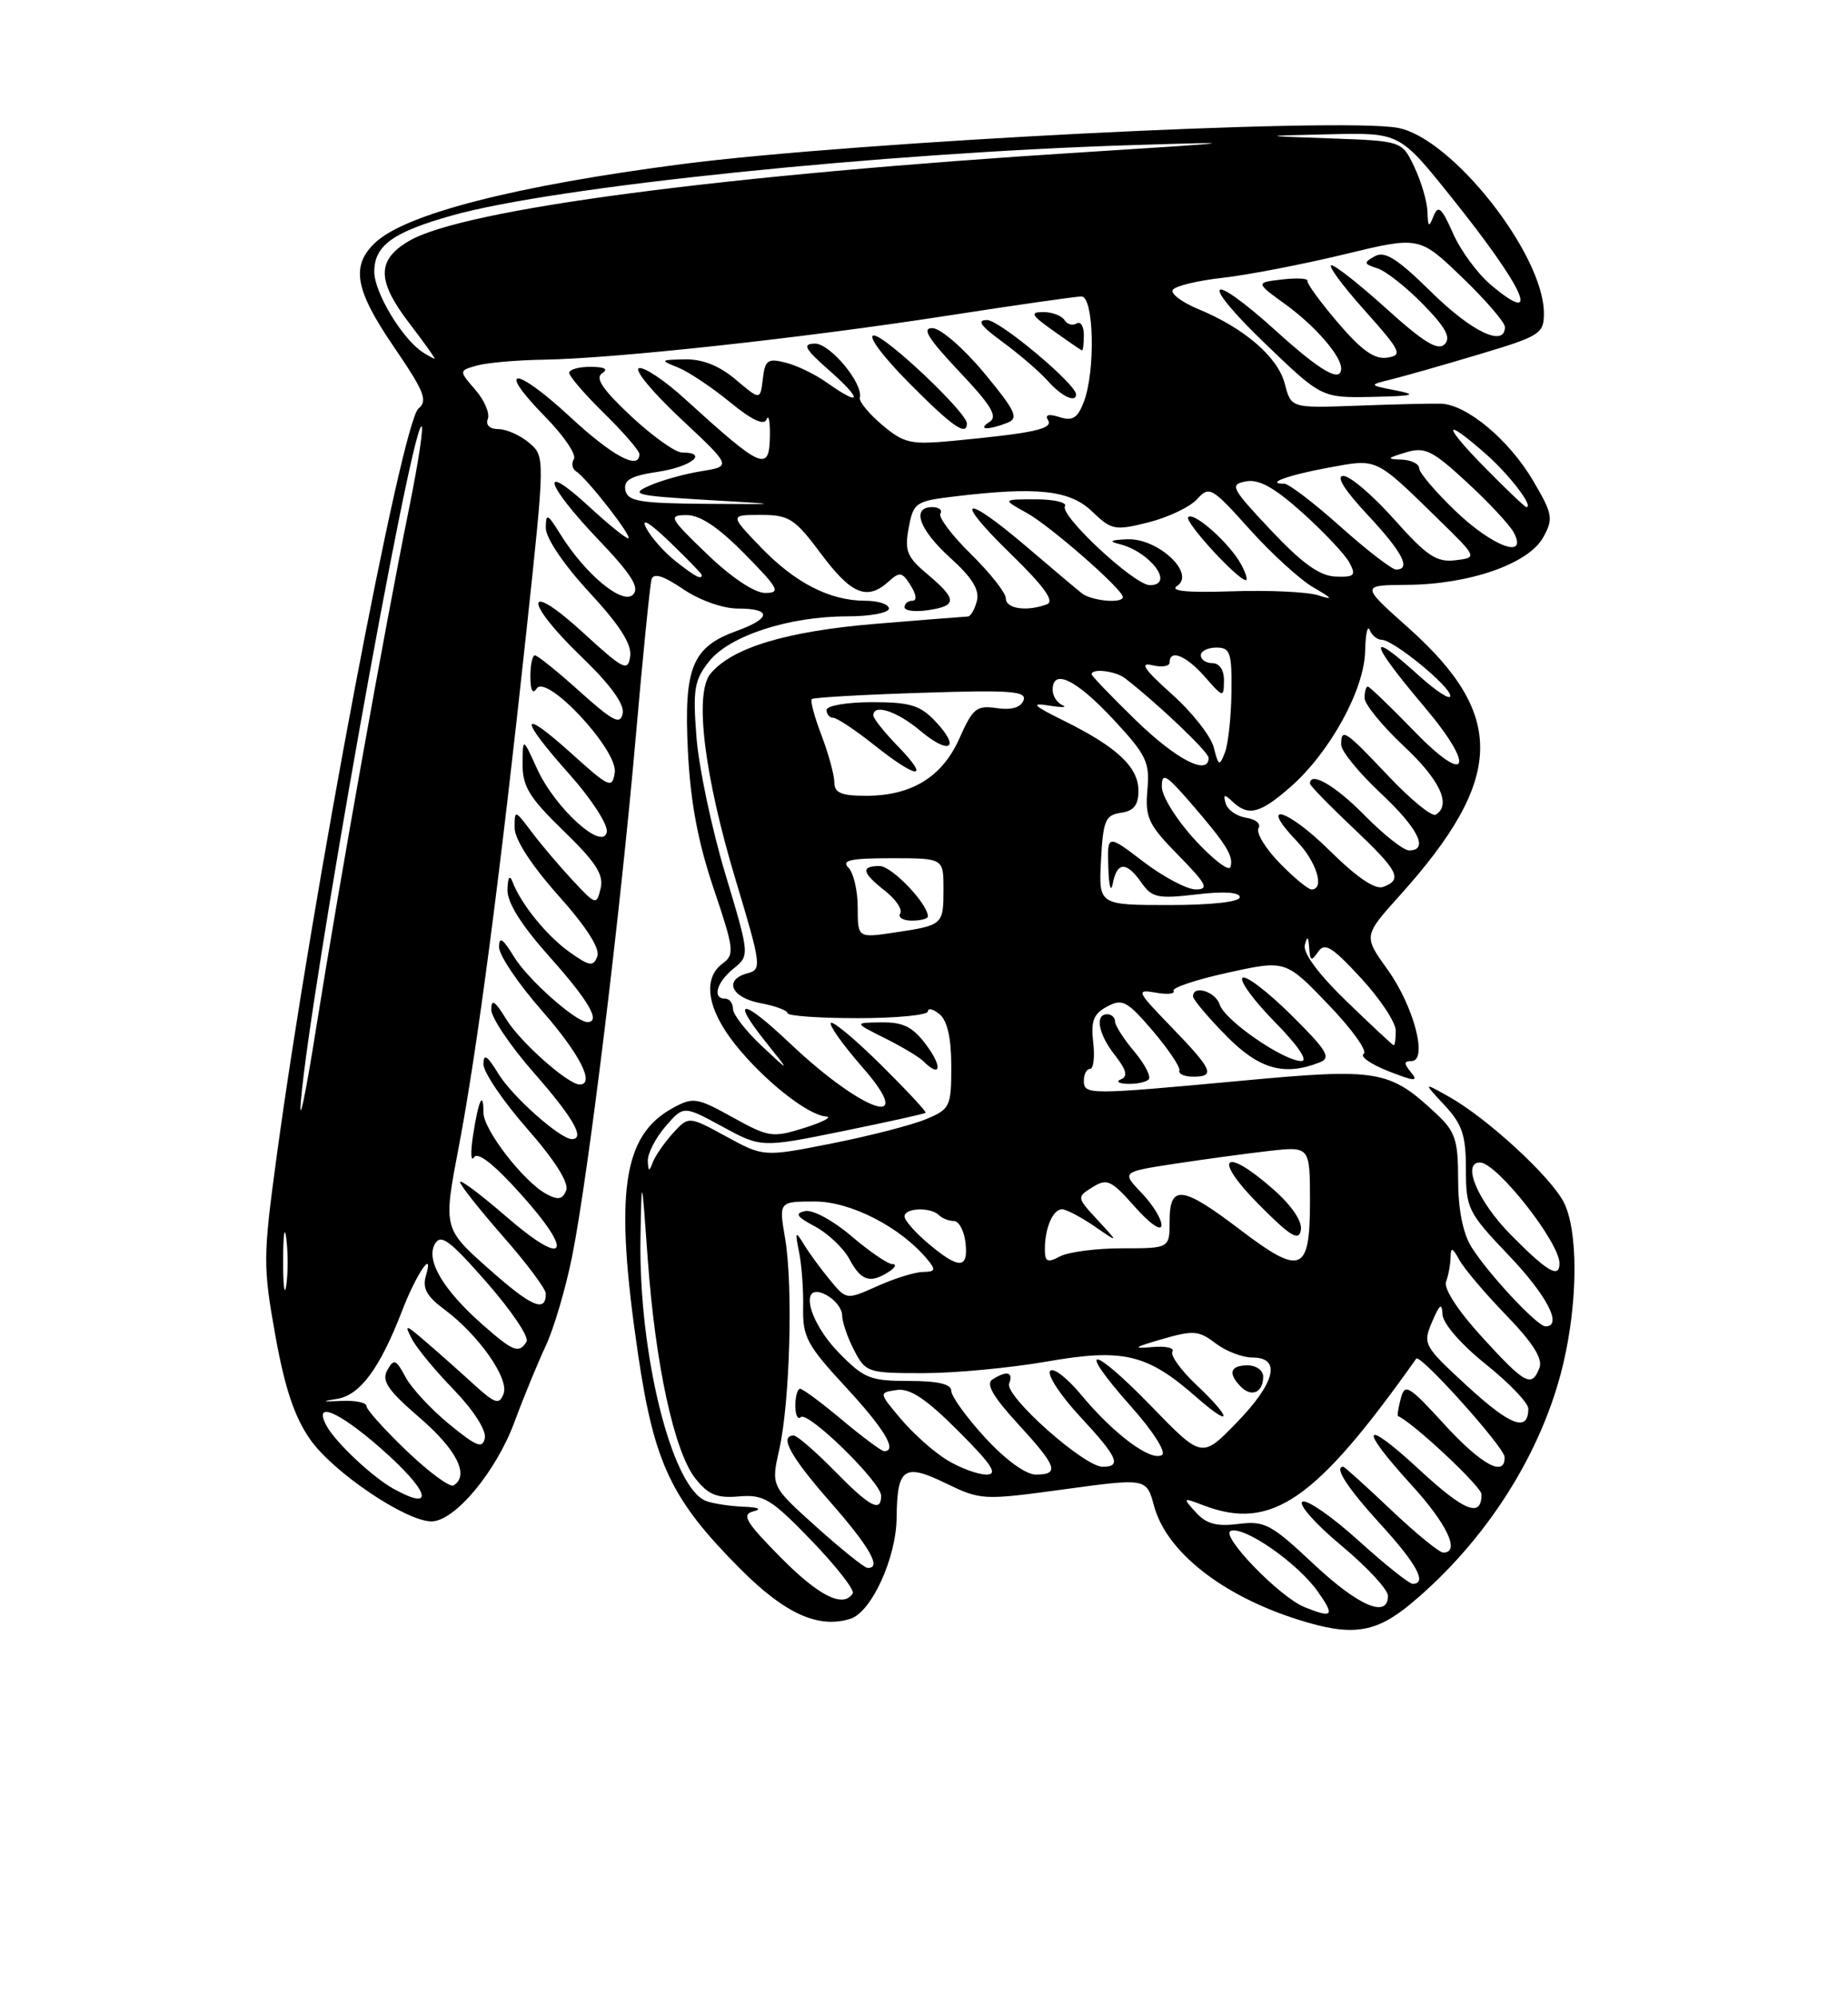 <?xml version="1.0" encoding="UTF-8" standalone="no"?>
<!DOCTYPE svg PUBLIC "-//W3C//DTD SVG 1.1//EN" "http://www.w3.org/Graphics/SVG/1.1/DTD/svg11.dtd" >
<svg xmlns="http://www.w3.org/2000/svg" xmlns:xlink="http://www.w3.org/1999/xlink" version="1.1" viewBox="0 0 237 256">
 <g >
 <path fill="currentColor"
d=" M 180.99 205.51 C 190.65 197.44 197.81 186.15 200.49 174.76 C 202.38 166.75 202.40 157.68 200.54 154.08 C 198.84 150.78 190.73 143.33 185.88 140.60 C 182.50 138.70 182.50 138.70 185.25 141.65 C 187.53 144.10 188.00 145.51 188.00 149.88 C 188.00 154.90 188.26 155.42 193.50 160.91 C 198.41 166.06 200.45 170.00 198.20 170.00 C 197.14 170.00 190.78 163.18 188.68 159.79 C 187.61 158.05 187.00 154.95 187.00 151.22 C 187.00 146.13 186.64 145.04 184.25 142.80 C 178.19 137.13 176.82 136.89 159.34 138.51 C 139.50 140.35 139.00 140.35 139.00 138.50 C 139.00 137.68 139.36 137.00 139.80 137.00 C 140.24 137.00 140.42 135.46 140.20 133.59 C 139.88 130.87 140.24 129.94 141.99 129.01 C 143.94 127.96 144.55 128.29 147.84 132.13 C 149.85 134.49 151.39 136.78 151.25 137.21 C 151.11 137.64 151.90 138.00 153.00 138.00 C 155.91 138.00 155.53 137.12 150.25 131.66 C 145.76 127.03 145.65 126.78 148.22 127.23 C 149.72 127.50 150.74 127.39 150.50 127.00 C 150.26 126.61 153.40 125.56 157.47 124.67 C 164.87 123.04 164.87 123.04 170.36 128.76 C 173.38 131.90 175.42 134.74 174.89 135.07 C 174.36 135.40 175.78 136.39 178.04 137.29 C 181.44 138.62 181.95 138.65 180.96 137.45 C 180.02 136.31 180.03 136.00 181.01 136.00 C 183.16 136.00 181.34 129.00 177.96 124.29 C 174.85 119.96 174.85 119.96 179.54 114.75 C 192.94 99.85 193.19 91.68 180.62 80.47 C 174.50 75.01 174.50 75.01 180.50 74.96 C 188.47 74.90 196.03 72.26 197.90 68.89 C 199.24 66.48 199.14 65.92 196.65 61.67 C 193.56 56.39 188.08 51.82 184.77 51.74 C 183.52 51.71 178.69 51.82 174.04 52.00 C 165.58 52.31 165.58 52.31 164.77 49.19 C 163.88 45.76 159.59 42.06 153.68 39.62 C 151.58 38.75 150.10 37.64 150.41 37.15 C 150.71 36.66 153.61 35.96 156.86 35.60 C 160.11 35.23 167.10 33.88 172.39 32.60 C 182.02 30.27 182.02 30.27 187.51 35.55 C 190.53 38.45 193.00 41.32 193.00 41.91 C 193.00 44.56 188.77 42.56 183.59 37.46 C 179.21 33.15 177.60 32.13 176.32 32.84 C 174.85 33.66 174.88 33.83 176.64 34.39 C 177.72 34.73 180.36 36.81 182.50 39.00 C 185.42 41.99 186.12 43.28 185.26 44.14 C 184.41 44.99 182.56 43.86 177.89 39.64 C 174.46 36.54 171.25 34.00 170.75 34.00 C 170.25 34.00 172.15 36.59 174.98 39.75 C 179.69 45.03 179.93 45.53 177.90 45.84 C 176.28 46.09 174.61 44.91 171.60 41.38 C 169.34 38.74 167.58 36.32 167.68 36.00 C 167.78 35.68 166.32 35.60 164.43 35.82 C 161.00 36.22 161.00 36.22 164.89 39.04 C 168.65 41.76 172.00 45.62 172.00 47.22 C 172.00 49.11 169.39 47.61 163.74 42.50 C 154.90 34.50 153.63 35.75 162.21 44.00 C 169.49 51.00 169.49 51.00 176.00 50.87 C 181.33 50.76 181.87 50.61 179.00 50.04 C 175.50 49.35 175.50 49.35 178.50 48.61 C 180.15 48.20 185.21 46.76 189.75 45.40 C 197.51 43.08 198.00 42.77 198.00 40.16 C 198.00 32.63 186.24 17.70 179.28 16.39 C 171.90 15.01 109.76 18.15 87.50 21.03 C 66.26 23.78 52.10 27.39 48.16 31.07 C 44.95 34.06 45.50 37.14 50.56 44.53 C 54.40 50.15 54.89 51.37 53.68 52.35 C 51.52 54.07 40.01 114.81 35.42 148.66 C 33.74 161.08 33.73 162.35 35.31 171.16 C 36.52 177.90 37.76 181.61 39.78 184.50 C 42.72 188.70 52.05 195.00 55.34 195.00 C 58.31 195.00 63.62 188.64 65.98 182.26 C 67.15 179.09 68.96 174.70 69.99 172.50 C 71.03 170.30 72.55 165.12 73.38 161.00 C 75.44 150.70 79.52 117.42 81.53 94.50 C 82.44 84.05 83.36 74.94 83.56 74.26 C 83.82 73.40 85.07 73.79 87.61 75.51 C 89.72 76.94 92.71 78.00 94.64 78.00 C 99.00 78.00 98.92 79.26 94.47 80.87 C 88.75 82.94 87.69 85.56 88.22 96.26 C 88.55 102.81 89.51 107.94 91.52 113.88 C 94.14 121.63 94.23 122.36 92.68 123.49 C 90.08 125.39 90.68 129.32 94.25 133.82 C 97.90 138.43 103.60 142.95 105.94 143.10 C 106.80 143.15 105.55 143.81 103.18 144.56 C 99.07 145.85 98.60 145.78 93.96 143.21 C 89.37 140.67 88.89 140.59 86.28 142.02 C 79.82 145.55 78.78 152.90 81.83 173.59 C 83.91 187.64 86.10 192.23 94.98 201.13 C 100.69 206.85 104.97 208.78 109.07 207.48 C 111.77 206.62 114.95 199.67 114.99 194.50 C 115.05 188.14 115.94 187.51 121.28 190.11 C 125.78 192.29 126.07 192.31 136.46 190.89 C 147.04 189.45 147.04 189.45 148.00 193.01 C 149.58 198.88 156.71 204.51 166.50 207.60 C 173.38 209.78 176.40 209.34 180.99 205.51 Z  M 147.31 138.36 C 147.66 138.01 146.83 136.40 145.47 134.78 C 144.11 133.17 143.00 131.43 143.00 130.92 C 143.00 130.42 142.55 130.00 142.00 130.00 C 140.37 130.00 140.86 132.55 143.01 135.28 C 144.47 137.15 144.67 137.97 143.76 138.34 C 143.07 138.61 143.44 138.88 144.58 138.92 C 145.73 138.96 146.95 138.71 147.31 138.36 Z  M 169.27 136.16 C 170.76 135.57 170.17 134.62 165.54 130.04 C 162.52 127.06 159.73 124.94 159.34 125.33 C 158.94 125.72 160.83 128.29 163.52 131.02 C 166.43 133.97 167.81 136.00 166.91 136.00 C 164.63 136.00 157.07 130.79 156.43 128.77 C 155.89 127.09 153.00 126.20 153.00 127.71 C 153.00 128.10 154.89 130.35 157.21 132.71 C 161.46 137.05 164.69 137.97 169.27 136.16 Z  M 167.30 205.99 C 164.08 204.69 156.37 196.71 157.86 196.21 C 159.63 195.62 166.39 200.33 168.96 203.94 C 171.23 207.13 170.96 207.46 167.30 205.99 Z  M 168.43 200.43 C 163.02 195.35 162.18 194.90 158.81 195.33 C 156.02 195.68 154.69 195.32 153.36 193.84 C 151.64 191.94 151.66 191.92 154.36 192.95 C 163.07 196.26 168.74 192.34 181.63 174.14 C 182.11 173.46 192.93 185.50 192.96 186.75 C 193.04 189.42 189.99 187.76 185.21 182.54 C 180.66 177.57 180.16 177.27 179.65 179.24 C 179.33 180.44 179.17 181.45 179.29 181.50 C 181.26 182.36 190.00 190.55 190.00 191.53 C 190.00 194.59 187.82 193.73 182.07 188.41 C 174.73 181.61 174.09 182.75 181.00 190.31 C 185.60 195.34 187.32 199.00 185.09 199.00 C 184.59 199.00 181.56 196.53 178.37 193.50 C 175.17 190.47 172.43 188.00 172.27 188.00 C 171.04 188.00 172.79 190.70 177.00 195.31 C 181.70 200.45 183.08 203.00 181.17 203.00 C 180.71 203.00 177.57 200.49 174.19 197.43 C 170.80 194.37 167.58 192.14 167.03 192.48 C 166.47 192.82 168.72 195.35 172.01 198.09 C 175.30 200.83 178.00 203.73 178.00 204.54 C 178.00 207.49 174.22 205.86 168.43 200.43 Z  M 100.10 199.60 C 95.61 195.05 95.06 194.12 96.63 193.71 C 97.77 193.42 97.26 193.19 95.33 193.12 C 93.59 193.05 91.43 192.72 90.54 192.38 C 86.15 190.69 81.88 173.51 82.14 158.62 C 82.29 150.50 82.29 150.50 83.07 161.35 C 84.03 174.83 86.46 186.05 89.17 189.49 C 90.82 191.58 91.94 192.05 94.77 191.80 C 97.95 191.53 98.90 192.11 104.08 197.47 C 107.25 200.76 109.62 203.80 109.36 204.22 C 108.17 206.16 105.02 204.58 100.10 199.60 Z  M 104.69 195.70 C 98.88 190.48 98.88 190.48 99.94 185.77 C 101.31 179.66 101.72 164.80 100.69 158.75 C 99.88 154.00 99.88 154.00 104.51 154.00 C 109.11 154.00 115.50 157.29 118.93 161.42 C 120.05 162.77 119.97 163.00 118.37 163.03 C 117.34 163.04 114.71 163.86 112.53 164.84 C 108.55 166.62 108.55 166.62 106.44 164.06 C 105.27 162.65 103.77 160.60 103.10 159.50 C 102.01 157.71 101.94 157.82 102.48 160.50 C 102.82 162.15 103.05 165.37 103.00 167.65 C 102.93 171.35 103.52 172.45 108.46 177.78 C 113.43 183.15 115.14 186.00 113.39 186.00 C 113.05 186.00 110.63 184.20 108.00 182.00 C 105.37 179.80 102.95 178.00 102.61 178.00 C 102.28 178.00 102.00 178.98 102.00 180.17 C 102.00 181.36 102.31 182.02 102.69 181.64 C 103.57 180.77 113.00 189.98 113.00 191.71 C 113.00 193.92 111.57 193.16 107.00 188.50 C 104.57 186.03 102.23 184.00 101.79 184.00 C 99.89 184.00 101.38 186.71 106.50 192.54 C 111.58 198.33 113.12 201.06 111.25 200.96 C 110.84 200.94 107.89 198.57 104.69 195.70 Z  M 114.00 163.00 C 114.83 162.47 115.02 162.02 114.43 162.02 C 113.84 162.01 111.48 160.39 109.18 158.43 C 106.86 156.44 104.23 155.02 103.25 155.23 C 101.88 155.52 102.16 155.95 104.54 157.21 C 106.20 158.10 108.19 159.99 108.95 161.41 C 110.43 164.18 111.61 164.55 114.00 163.00 Z  M 50.50 190.84 C 47.78 189.34 43.04 184.89 41.88 182.75 C 40.12 179.51 43.34 180.83 48.77 185.58 C 55.04 191.07 55.96 193.85 50.50 190.84 Z  M 52.17 185.98 C 49.33 183.26 47.00 180.68 47.00 180.22 C 47.00 179.77 45.54 179.47 43.75 179.56 C 41.28 179.68 41.15 179.62 43.21 179.30 C 46.17 178.84 48.72 175.39 51.57 168.00 C 53.39 163.26 55.72 159.87 54.61 163.56 C 54.15 165.09 54.74 166.17 56.93 167.79 C 61.36 171.06 65.33 176.70 64.58 178.65 C 64.02 180.10 63.50 179.93 60.72 177.40 C 58.95 175.78 56.20 173.34 54.61 171.98 C 51.98 169.71 51.82 169.68 52.83 171.63 C 53.44 172.80 55.87 175.74 58.23 178.16 C 60.68 180.69 62.37 183.31 62.18 184.29 C 61.91 185.73 61.14 185.43 57.61 182.54 C 55.28 180.63 52.75 177.91 52.00 176.49 C 50.78 174.21 50.51 174.12 49.67 175.62 C 48.91 176.99 49.74 178.20 53.86 181.75 C 58.59 185.83 60.23 189.12 58.17 190.39 C 57.71 190.68 55.01 188.69 52.17 185.98 Z  M 121.46 187.14 C 119.78 186.12 117.13 183.76 115.55 181.89 C 112.69 178.50 112.69 178.50 115.00 178.16 C 116.70 177.91 118.75 179.27 122.89 183.41 C 127.26 187.78 128.04 189.00 126.49 189.00 C 125.40 188.99 123.13 188.16 121.46 187.14 Z  M 126.34 184.27 C 123.95 181.67 122.00 178.97 122.00 178.27 C 122.00 177.40 120.29 177.00 116.55 177.00 C 111.59 177.00 110.78 176.67 107.55 173.35 C 103.53 169.21 102.45 164.10 106.00 166.00 C 107.10 166.59 108.00 167.75 108.00 168.58 C 108.00 169.42 108.69 171.43 109.53 173.05 C 111.01 175.91 111.27 176.00 118.39 176.00 C 122.43 176.00 129.58 175.33 134.27 174.51 C 144.08 172.80 147.12 173.53 153.46 179.10 C 158.09 183.16 158.05 181.85 153.41 177.48 C 151.44 175.62 150.06 173.71 150.36 173.23 C 150.65 172.75 149.46 172.50 147.70 172.66 C 145.17 172.89 145.44 172.68 149.00 171.65 C 153.04 170.48 153.74 170.53 155.88 172.17 C 157.20 173.18 159.33 174.00 160.63 174.00 C 164.36 174.00 163.56 177.24 158.57 182.37 C 154.14 186.93 154.14 186.93 147.64 180.23 C 139.88 172.24 137.91 172.25 145.03 180.25 C 147.88 183.44 149.59 186.13 149.01 186.49 C 147.61 187.36 142.84 183.81 138.71 178.84 C 136.83 176.57 135.01 175.18 134.66 175.74 C 134.32 176.30 136.05 178.92 138.52 181.57 C 143.34 186.75 143.90 188.00 141.41 188.00 C 139.03 188.00 128.82 178.91 129.42 177.34 C 130.00 175.85 129.13 175.63 127.27 176.81 C 126.40 177.36 127.35 179.02 130.52 182.47 C 135.57 187.96 135.93 189.00 132.84 189.00 C 131.55 189.00 128.95 187.11 126.34 184.27 Z  M 162.00 176.44 C 162.00 175.65 161.10 175.00 160.00 175.00 C 157.75 175.00 157.44 176.04 159.16 177.76 C 160.54 179.14 162.00 178.46 162.00 176.44 Z  M 188.24 177.72 C 182.57 172.51 182.44 172.28 183.66 169.43 C 184.64 167.13 184.93 166.93 185.00 168.50 C 185.06 169.65 187.40 172.34 190.55 174.86 C 193.55 177.26 196.00 179.82 196.00 180.55 C 196.00 183.60 193.74 182.77 188.24 177.72 Z  M 190.05 171.36 C 186.98 168.00 185.12 165.14 185.45 164.28 C 185.75 163.49 186.01 162.09 186.03 161.17 C 186.06 159.80 186.26 159.86 187.16 161.50 C 187.76 162.60 190.46 165.78 193.16 168.57 C 196.58 172.10 197.88 174.15 197.43 175.32 C 196.44 177.89 195.61 177.45 190.05 171.36 Z  M 61.84 169.74 C 56.83 165.31 54.60 161.54 55.76 159.47 C 56.52 158.10 57.63 158.91 62.42 164.37 C 65.58 167.97 67.88 171.38 67.53 171.96 C 66.55 173.54 65.82 173.25 61.84 169.74 Z  M 62.67 162.62 C 56.84 157.44 56.84 157.44 58.84 146.97 C 61.20 134.63 64.15 112.16 67.50 81.00 C 69.91 58.50 69.91 58.50 67.85 56.75 C 66.71 55.79 64.94 55.00 63.92 55.00 C 62.80 55.00 62.26 54.48 62.56 53.69 C 62.84 52.97 62.12 51.29 60.95 49.95 C 58.84 47.51 58.84 47.51 61.17 46.85 C 62.45 46.49 66.33 46.15 69.78 46.10 C 78.89 45.95 103.07 43.32 121.44 40.47 C 130.21 39.11 137.98 38.00 138.69 38.00 C 140.29 38.00 140.51 47.54 139.00 51.50 C 138.21 53.59 137.56 53.99 135.87 53.46 C 134.50 53.02 133.98 53.16 134.40 53.84 C 135.10 54.97 132.63 55.51 122.37 56.49 C 116.78 57.02 115.97 56.84 113.14 54.47 C 111.44 53.03 110.15 51.47 110.27 50.98 C 110.74 49.17 106.45 44.01 104.50 44.04 C 102.85 44.08 103.19 44.70 106.42 47.54 C 110.66 51.29 110.47 52.18 106.09 49.07 C 104.60 48.00 102.20 46.84 100.76 46.48 C 98.46 45.90 98.11 46.15 97.83 48.57 C 97.50 51.31 97.50 51.31 94.36 48.66 C 92.26 46.88 90.10 46.02 87.86 46.06 C 84.65 46.12 84.61 46.17 86.95 47.10 C 88.29 47.64 91.29 49.64 93.61 51.54 C 96.43 53.85 97.99 54.58 98.31 53.75 C 98.57 53.06 98.76 53.96 98.74 55.75 C 98.68 60.57 97.82 60.21 87.86 51.15 C 85.24 48.76 82.57 46.98 81.94 47.19 C 81.30 47.40 83.72 50.32 87.31 53.67 C 93.83 59.77 93.83 59.77 89.97 60.39 C 87.85 60.73 84.85 61.56 83.31 62.24 C 80.77 63.36 81.45 63.53 90.50 64.07 C 100.50 64.65 100.50 64.65 90.51 64.58 C 81.99 64.51 80.48 64.25 80.20 62.82 C 79.95 61.52 80.91 60.99 84.44 60.46 C 88.68 59.82 90.92 58.00 87.46 58.00 C 86.61 58.00 83.67 55.90 80.92 53.33 C 77.30 49.95 76.28 48.44 77.22 47.85 C 78.06 47.31 77.56 47.03 75.75 47.02 C 74.24 47.01 73.00 47.36 73.00 47.79 C 73.00 48.23 75.02 50.57 77.50 53.00 C 79.97 55.43 82.00 57.77 82.00 58.21 C 82.00 60.33 78.53 58.46 73.03 53.36 C 65.99 46.85 63.52 46.90 69.93 53.43 C 72.30 55.84 73.95 58.27 73.60 58.84 C 73.25 59.40 73.39 60.12 73.91 60.44 C 75.29 61.30 81.28 69.00 80.56 69.00 C 80.23 69.00 77.94 67.14 75.48 64.87 C 69.07 58.97 69.94 62.04 76.68 69.10 C 81.01 73.64 82.07 75.33 81.18 76.22 C 79.83 77.57 75.06 73.60 71.88 68.50 C 70.20 65.80 70.01 65.72 70.00 67.69 C 70.00 68.97 72.32 72.40 75.57 75.91 C 79.48 80.13 81.05 82.58 80.82 84.13 C 80.53 86.13 79.98 85.85 74.75 81.06 C 67.22 74.17 67.10 77.00 74.61 84.22 C 78.26 87.73 80.10 90.25 79.86 91.44 C 79.56 92.95 78.64 92.48 74.35 88.63 C 71.52 86.08 68.93 84.00 68.60 84.00 C 68.27 84.00 68.01 85.24 68.02 86.75 C 68.02 88.47 68.32 89.04 68.82 88.26 C 70.07 86.29 79.26 96.14 78.84 99.01 C 78.52 101.13 78.16 100.97 73.25 96.54 C 66.58 90.54 66.49 91.91 73.07 99.29 C 75.87 102.43 78.00 105.73 77.82 106.64 C 77.33 109.16 71.17 103.58 68.88 98.54 C 67.04 94.50 67.04 94.50 67.02 97.94 C 67.00 100.80 67.90 102.26 72.28 106.50 C 76.40 110.49 77.45 112.11 77.03 113.86 C 76.51 116.05 76.42 116.03 73.42 112.81 C 71.72 110.99 69.36 108.20 68.17 106.62 C 66.02 103.76 66.00 103.76 66.00 106.12 C 66.01 107.59 68.14 110.89 71.60 114.77 C 75.21 118.81 76.99 121.59 76.60 122.59 C 76.09 123.93 75.60 123.85 73.04 122.03 C 70.10 119.93 66.80 115.86 65.72 113.00 C 65.37 112.08 65.13 112.46 65.08 114.00 C 65.03 115.68 66.81 118.52 70.50 122.66 C 75.51 128.27 77.09 131.00 75.34 131.00 C 73.84 131.00 67.69 125.54 65.92 122.63 C 64.48 120.28 64.01 119.97 64.00 121.39 C 64.00 122.43 66.47 126.10 69.50 129.54 C 74.33 135.05 76.36 139.00 74.34 139.00 C 72.84 139.00 66.69 133.54 64.92 130.63 C 63.48 128.28 63.01 127.97 63.00 129.39 C 63.00 130.43 65.47 134.10 68.50 137.54 C 73.51 143.25 75.09 146.00 73.34 146.00 C 71.84 146.00 65.69 140.54 63.92 137.63 C 62.48 135.28 62.01 134.97 62.00 136.39 C 62.00 137.43 64.52 141.15 67.60 144.66 C 71.14 148.69 72.98 151.60 72.62 152.56 C 72.16 153.73 71.58 153.85 70.09 153.05 C 67.18 151.49 62.00 144.81 62.00 142.61 C 62.00 139.64 61.35 141.05 60.67 145.50 C 60.33 147.70 60.38 148.98 60.79 148.33 C 61.26 147.58 63.38 149.24 66.82 153.08 C 73.76 160.80 72.58 162.57 64.92 155.93 C 61.66 153.11 59.00 151.11 59.00 151.50 C 59.00 151.88 61.48 155.01 64.50 158.46 C 67.53 161.90 70.00 165.21 70.00 165.80 C 70.00 168.30 68.17 167.51 62.67 162.62 Z  M 124.00 54.28 C 124.00 52.88 113.55 43.00 112.07 43.00 C 111.22 43.00 113.16 45.63 116.50 49.00 C 122.07 54.63 124.00 55.99 124.00 54.28 Z  M 129.22 54.18 C 130.68 53.60 130.24 52.66 126.22 47.81 C 123.62 44.68 120.65 42.09 119.60 42.06 C 118.17 42.01 119.01 43.37 123.00 47.60 C 127.14 51.97 127.99 53.39 126.90 54.08 C 125.27 55.11 126.71 55.17 129.22 54.18 Z  M 138.00 50.55 C 138.00 49.23 128.21 41.04 126.60 41.02 C 125.21 41.01 125.76 41.77 128.60 43.85 C 130.74 45.42 133.36 47.67 134.40 48.85 C 136.13 50.80 138.00 51.68 138.00 50.55 Z  M 139.00 42.94 C 139.00 41.81 138.58 41.14 138.07 41.46 C 137.56 41.77 136.86 41.58 136.51 41.02 C 136.16 40.46 134.94 40.00 133.79 40.00 C 132.04 40.00 132.24 40.38 135.10 42.41 C 136.97 43.74 138.61 44.87 138.75 44.91 C 138.89 44.96 139.00 44.07 139.00 42.94 Z  M 36.31 161.50 C 36.32 158.20 36.50 156.97 36.72 158.77 C 36.95 160.57 36.94 163.27 36.71 164.77 C 36.49 166.27 36.30 164.80 36.31 161.50 Z  M 193.71 158.22 C 189.53 153.97 187.42 149.00 189.80 149.00 C 191.94 149.00 200.00 159.22 200.00 161.93 C 200.00 163.93 198.43 163.00 193.71 158.22 Z  M 119.08 159.41 C 117.38 157.99 116.00 156.41 116.00 155.91 C 116.00 154.81 119.36 154.69 120.42 155.75 C 120.83 156.16 121.69 156.50 122.33 156.50 C 122.97 156.50 123.64 157.74 123.82 159.25 C 124.21 162.68 123.01 162.72 119.08 159.41 Z  M 134.00 160.12 C 134.00 157.39 135.03 155.00 136.20 155.00 C 136.75 155.00 138.61 155.98 140.35 157.17 C 143.50 159.34 143.50 159.34 140.78 156.39 C 138.07 153.47 138.07 153.44 140.12 152.16 C 141.97 151.00 142.52 151.26 145.55 154.69 C 147.46 156.85 148.93 157.87 148.96 157.05 C 148.98 156.26 147.84 154.39 146.41 152.91 C 143.83 150.21 143.83 150.21 150.66 149.16 C 154.42 148.59 159.86 147.85 162.75 147.52 C 168.00 146.93 168.00 146.93 168.00 154.00 C 168.00 163.12 166.88 163.57 159.02 157.60 C 151.62 151.97 150.00 151.77 150.00 156.50 C 150.00 160.00 150.00 160.00 143.93 160.00 C 140.60 160.00 137.00 160.47 135.93 161.04 C 134.33 161.89 134.00 161.74 134.00 160.12 Z  M 163.33 152.47 C 157.00 146.87 155.41 148.28 161.31 154.25 C 165.47 158.46 166.57 159.14 166.83 157.67 C 167.03 156.55 165.69 154.55 163.33 152.47 Z  M 83.08 148.81 C 83.04 147.87 84.05 145.89 85.33 144.40 C 87.66 141.69 87.66 141.69 92.64 144.40 C 97.63 147.11 97.63 147.11 108.05 144.99 C 113.78 143.82 118.57 142.76 118.71 142.63 C 118.84 142.49 116.27 139.74 113.00 136.50 C 109.73 133.26 106.83 130.84 106.56 131.11 C 106.28 131.38 108.11 133.94 110.61 136.80 C 117.77 144.99 110.76 142.67 101.30 133.72 C 95.16 127.91 93.63 127.83 98.21 133.56 C 101.36 137.50 101.36 137.50 97.68 134.05 C 95.66 132.16 94.00 130.02 94.00 129.30 C 94.00 128.59 93.55 128.00 93.00 128.00 C 91.31 128.00 91.89 125.91 94.08 124.14 C 96.15 122.46 96.15 122.46 93.01 111.98 C 91.28 106.22 89.62 98.35 89.32 94.50 C 88.84 88.35 89.04 87.17 90.94 84.77 C 93.56 81.48 101.18 79.00 108.68 79.00 C 111.61 79.00 114.00 78.55 114.00 78.00 C 114.00 77.45 112.64 77.00 110.97 77.00 C 106.42 77.00 101.96 74.71 97.55 70.12 C 93.59 66.00 93.59 66.00 97.58 66.00 C 101.21 66.00 101.92 66.46 105.31 71.00 C 109.18 76.19 111.21 77.02 113.96 74.54 C 115.38 73.25 115.71 73.31 116.79 75.04 C 117.53 76.22 117.61 77.00 117.01 77.00 C 116.45 77.00 116.00 77.37 116.00 77.83 C 116.00 78.28 117.35 78.46 119.00 78.21 C 122.78 77.66 122.77 76.82 118.95 73.61 C 116.30 71.39 115.99 70.60 116.54 67.65 C 117.14 64.42 117.43 64.23 122.34 63.64 C 133.01 62.35 137.19 62.81 140.05 65.55 C 142.56 67.96 142.98 68.03 147.30 66.95 C 149.82 66.31 152.62 64.98 153.52 63.98 C 155.09 62.25 155.40 62.43 160.25 67.83 C 163.05 70.95 166.73 74.30 168.42 75.28 C 170.95 76.75 171.05 76.93 169.00 76.29 C 167.62 75.86 162.68 75.63 158.00 75.79 C 152.18 75.98 149.97 75.76 150.97 75.09 C 153.36 73.50 148.51 68.97 144.58 69.12 C 142.46 69.20 142.13 69.38 143.50 69.72 C 147.50 70.69 150.73 75.00 147.46 75.00 C 145.48 75.00 135.85 66.04 136.58 64.88 C 136.87 64.40 135.19 64.00 132.82 64.00 C 128.53 64.00 128.53 64.00 131.69 65.75 C 134.73 67.44 144.00 75.55 144.00 76.52 C 144.00 77.40 139.93 77.02 138.71 76.02 C 138.04 75.49 134.84 72.79 131.59 70.02 C 123.47 63.11 122.16 63.73 129.60 70.97 C 133.90 75.16 135.28 77.06 134.27 77.45 C 131.73 78.42 129.00 78.04 129.00 76.71 C 129.00 76.00 126.99 73.45 124.54 71.04 C 122.09 68.64 120.32 66.29 120.60 65.83 C 120.89 65.38 120.42 65.00 119.56 65.00 C 116.84 65.00 117.87 67.89 121.90 71.53 C 124.67 74.03 125.65 75.62 125.28 77.03 C 125.00 78.11 124.48 79.01 124.13 79.02 C 123.79 79.03 118.45 79.45 112.27 79.96 C 100.84 80.91 93.87 83.02 91.11 86.36 C 89.02 88.89 90.31 99.43 94.37 112.87 C 97.62 123.67 97.70 124.27 95.90 124.74 C 92.78 125.55 93.74 127.86 97.50 128.57 C 99.42 128.93 101.00 129.51 101.00 129.86 C 101.00 130.21 105.05 130.50 110.00 130.50 C 114.95 130.50 119.00 130.11 119.00 129.63 C 119.00 129.15 119.67 129.32 120.50 130.00 C 121.50 130.83 122.00 133.07 122.00 136.67 C 122.00 141.85 121.85 142.16 118.75 143.45 C 116.96 144.20 111.55 145.59 106.72 146.55 C 97.94 148.29 97.94 148.29 93.12 145.66 C 88.31 143.04 88.31 143.04 86.28 145.27 C 85.17 146.50 84.01 148.18 83.71 149.00 C 83.26 150.22 83.14 150.18 83.08 148.81 Z  M 118.84 134.00 C 117.08 131.62 115.88 131.01 113.06 131.04 C 109.50 131.08 109.50 131.08 113.47 133.06 C 115.65 134.15 117.88 135.48 118.42 136.02 C 120.61 138.21 120.91 136.80 118.84 134.00 Z  M 159.17 72.34 C 157.74 69.68 153.12 65.55 152.39 66.28 C 151.82 66.85 159.08 74.71 159.83 74.34 C 160.01 74.25 159.72 73.35 159.17 72.34 Z  M 38.60 141.00 C 39.78 127.07 52.39 56.44 54.01 54.67 C 54.42 54.21 53.71 59.02 52.42 65.36 C 49.30 80.75 43.54 112.96 40.50 132.04 C 39.15 140.54 38.29 144.57 38.60 141.00 Z  M 172.70 128.35 C 169.09 124.86 167.07 122.13 167.34 121.12 C 167.66 119.91 167.80 120.00 167.90 121.50 C 168.01 123.18 168.19 123.26 169.04 122.00 C 169.88 120.76 170.83 121.34 174.53 125.35 C 176.99 128.01 179.00 131.05 179.00 132.10 C 179.00 133.14 178.89 133.99 178.75 133.98 C 178.61 133.97 175.89 131.43 172.70 128.35 Z  M 110.00 116.31 C 110.00 114.16 109.46 111.86 108.80 111.20 C 107.87 110.27 109.09 110.00 114.30 110.00 C 121.00 110.00 121.00 110.00 121.00 113.94 C 121.00 118.54 120.95 118.59 114.75 119.52 C 110.00 120.23 110.00 120.23 110.00 116.31 Z  M 119.00 117.46 C 119.00 115.84 114.36 111.00 112.81 111.00 C 110.35 111.00 110.53 111.85 113.51 114.19 C 114.89 115.27 115.76 116.57 115.45 117.08 C 115.14 117.59 115.81 118.00 116.94 118.00 C 118.07 118.00 119.00 117.76 119.00 117.46 Z  M 141.20 110.25 C 141.47 105.16 141.76 104.46 143.75 104.18 C 145.40 103.95 146.00 103.19 146.00 101.34 C 146.00 98.33 143.25 95.75 136.50 92.41 C 132.51 90.44 132.11 90.04 134.50 90.43 C 136.15 90.70 136.94 90.68 136.25 90.38 C 135.56 90.08 135.00 89.20 135.00 88.42 C 135.00 85.64 137.99 87.08 142.71 92.13 C 147.02 96.75 147.47 97.66 147.15 101.24 C 146.84 104.80 147.27 105.70 151.11 109.61 C 154.75 113.32 155.10 114.00 153.35 114.00 C 152.22 114.00 149.20 112.40 146.64 110.45 C 142.00 106.91 142.00 106.91 142.14 111.20 C 142.21 113.57 142.47 114.49 142.71 113.25 C 143.25 110.42 144.46 110.39 146.39 113.14 C 147.73 115.06 148.49 115.22 153.45 114.64 C 156.95 114.22 159.00 114.36 159.00 114.99 C 159.00 115.60 155.37 116.00 149.95 116.00 C 140.90 116.00 140.90 116.00 141.20 110.25 Z  M 164.08 110.59 C 162.26 108.71 161.06 106.72 161.40 106.16 C 161.75 105.60 161.05 105.00 159.84 104.82 C 158.64 104.64 157.45 103.83 157.20 103.00 C 156.84 101.79 157.01 101.74 158.07 102.75 C 160.11 104.67 161.61 104.28 165.54 100.83 C 170.55 96.43 174.96 88.41 175.07 83.50 C 175.12 81.30 175.38 80.06 175.66 80.75 C 175.94 81.44 176.63 82.00 177.19 82.00 C 178.68 82.00 186.00 87.98 186.00 89.20 C 186.00 89.77 184.20 88.61 182.00 86.62 C 175.23 80.50 175.50 82.12 182.68 90.61 C 189.29 98.42 188.29 100.87 181.40 93.75 C 178.33 90.59 175.64 88.00 175.42 88.00 C 175.19 88.00 175.00 88.66 175.00 89.46 C 175.00 90.26 177.25 93.02 180.00 95.60 C 184.68 99.97 186.17 103.16 184.13 104.42 C 183.65 104.72 180.92 102.50 178.07 99.48 C 172.47 93.56 172.00 93.25 172.00 95.46 C 172.00 96.26 174.25 99.02 177.00 101.60 C 181.88 106.16 183.30 109.00 180.71 109.00 C 180.00 109.00 177.43 106.97 175.00 104.50 C 171.25 100.68 168.00 98.80 168.00 100.44 C 168.00 100.69 170.47 103.23 173.50 106.09 C 179.36 111.63 179.92 112.71 177.42 113.67 C 176.37 114.07 174.04 112.50 170.45 108.95 C 165.03 103.60 161.30 102.58 166.32 107.82 C 168.86 110.47 169.93 114.00 168.20 114.00 C 167.75 114.00 165.90 112.46 164.08 110.59 Z  M 153.22 107.62 C 150.90 105.10 149.00 102.05 149.00 100.84 C 149.00 98.95 149.53 99.25 152.75 102.97 C 157.31 108.25 158.25 109.76 157.79 111.14 C 157.59 111.72 155.54 110.14 153.22 107.62 Z  M 107.00 100.28 C 107.00 99.34 106.26 96.63 105.36 94.26 C 104.45 91.89 103.89 89.79 104.11 89.60 C 104.32 89.40 110.64 89.04 118.15 88.80 C 129.64 88.42 131.72 88.58 131.26 89.77 C 130.90 90.69 129.71 91.04 127.83 90.76 C 125.25 90.38 124.75 90.79 123.06 94.60 C 120.86 99.58 116.93 102.00 111.05 102.00 C 107.89 102.00 107.00 101.62 107.00 100.28 Z  M 115.20 95.70 C 113.44 93.89 112.00 92.09 112.00 91.70 C 112.00 90.17 115.01 91.14 117.97 93.62 C 121.75 96.81 123.26 95.97 120.00 92.50 C 118.02 90.39 116.74 90.00 111.83 90.00 C 108.61 90.00 106.00 90.45 106.00 91.00 C 106.00 91.55 106.39 92.00 106.86 92.00 C 107.33 92.00 109.69 93.57 112.11 95.49 C 117.66 99.90 119.38 100.02 115.20 95.70 Z  M 145.75 92.40 C 142.59 89.33 140.00 86.64 140.00 86.42 C 140.00 85.63 143.09 86.00 144.29 86.94 C 148.48 90.18 155.00 96.39 155.00 97.13 C 155.00 99.48 150.92 97.40 145.75 92.40 Z  M 155.66 95.80 C 155.30 94.36 152.87 91.27 150.25 88.94 C 146.76 85.82 146.10 84.85 147.75 85.26 C 148.99 85.56 150.00 85.40 150.00 84.91 C 150.00 83.16 152.12 84.02 154.52 86.75 C 156.88 89.44 156.94 89.45 156.97 87.25 C 156.99 85.90 156.40 85.00 155.50 85.00 C 154.68 85.00 154.00 84.55 154.00 84.00 C 154.00 83.45 154.90 83.00 156.00 83.00 C 157.78 83.00 157.99 83.64 157.93 88.75 C 157.89 91.91 157.51 95.38 157.09 96.46 C 156.39 98.26 156.27 98.20 155.66 95.80 Z  M 90.68 71.02 C 85.84 66.37 85.67 66.04 88.04 66.02 C 89.78 66.01 92.13 67.57 95.50 71.00 C 99.87 75.44 100.17 76.00 98.14 76.00 C 96.76 76.00 93.81 74.03 90.68 71.02 Z  M 86.63 71.92 C 85.18 70.78 83.49 68.87 82.87 67.67 C 82.17 66.30 83.28 66.96 85.88 69.45 C 88.14 71.63 90.00 73.54 90.00 73.70 C 90.00 74.36 89.15 73.91 86.63 71.92 Z  M 163.00 67.97 C 157.88 62.53 157.66 62.10 159.79 61.70 C 161.45 61.38 163.45 62.50 167.07 65.75 C 169.81 68.22 172.51 71.08 173.06 72.12 C 173.94 73.76 173.71 73.99 171.29 73.90 C 169.25 73.83 167.02 72.23 163.00 67.97 Z  M 171.91 67.50 C 168.52 64.47 165.28 62.00 164.71 62.00 C 162.16 62.00 165.16 60.90 170.33 59.95 C 176.70 58.77 176.30 58.58 184.40 66.49 C 189.50 71.47 189.50 71.47 186.64 71.81 C 184.24 72.10 182.98 71.26 178.81 66.58 C 176.08 63.51 173.14 61.00 172.28 61.00 C 171.29 61.00 172.40 62.79 175.36 65.96 C 179.86 70.76 181.03 73.00 179.04 73.00 C 178.51 73.00 175.30 70.53 171.91 67.50 Z  M 186.68 65.52 C 184.11 63.05 182.00 60.58 182.00 60.02 C 182.00 59.46 180.99 58.96 179.75 58.91 C 177.78 58.84 177.85 58.72 180.29 57.99 C 182.74 57.25 183.67 57.70 188.12 61.81 C 190.90 64.37 193.60 67.26 194.12 68.23 C 196.01 71.75 191.46 70.09 186.68 65.52 Z  M 190.50 60.00 C 185.00 54.42 185.00 53.31 190.50 58.14 C 193.57 60.83 196.76 65.00 195.75 65.00 C 195.57 65.00 193.21 62.75 190.50 60.00 Z  M 54.25 45.17 C 51.63 43.51 48.00 37.50 48.00 34.83 C 48.00 31.47 50.38 29.75 58.00 27.61 C 71.17 23.91 113.03 19.59 145.50 18.59 C 159.96 18.14 159.33 18.23 139.00 19.51 C 92.80 22.41 59.56 26.78 52.50 30.86 C 48.31 33.29 48.30 35.93 52.44 41.36 C 54.39 43.91 55.88 45.99 55.74 45.98 C 55.61 45.98 54.94 45.61 54.25 45.17 Z  M 191.18 36.50 C 189.49 35.07 187.31 32.11 186.34 29.90 C 184.89 26.62 184.44 26.22 183.85 27.69 C 183.25 29.22 183.13 29.13 183.07 27.15 C 183.03 25.86 182.28 23.29 181.40 21.44 C 179.81 18.07 179.81 18.07 170.65 17.74 C 161.50 17.42 161.50 17.42 170.50 17.21 C 179.50 17.00 179.50 17.00 186.11 25.25 C 195.55 37.02 197.84 42.10 191.18 36.50 Z "/>
</g>
</svg>